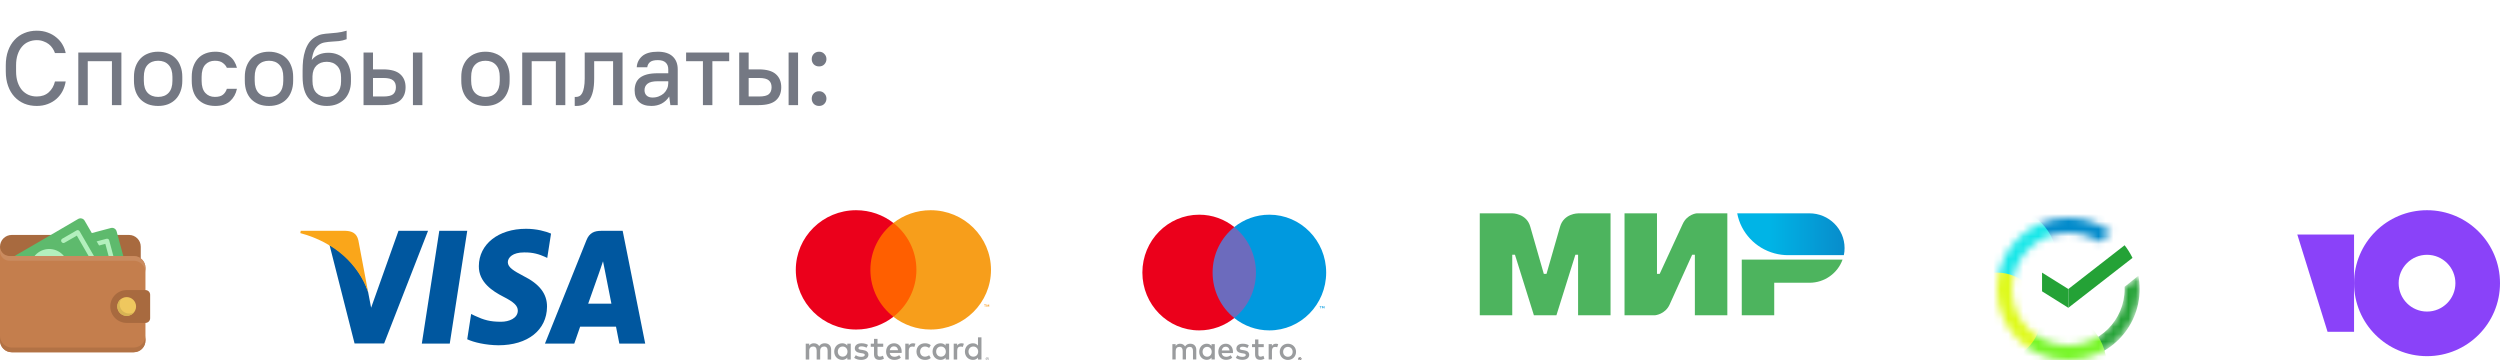 <svg width="333" height="48" viewBox="0 0 333 48" fill="none" xmlns="http://www.w3.org/2000/svg">
<path d="M4.9 14.112C4.293 14.112 3.738 14.009 3.234 13.804C2.73 13.589 2.296 13.286 1.932 12.894C1.568 12.502 1.283 12.021 1.078 11.452C0.873 10.883 0.77 10.234 0.77 9.506V8.694C0.77 7.975 0.873 7.331 1.078 6.762C1.283 6.193 1.568 5.712 1.932 5.32C2.296 4.919 2.73 4.615 3.234 4.41C3.738 4.195 4.293 4.088 4.9 4.088C5.441 4.088 5.931 4.172 6.37 4.34C6.809 4.499 7.191 4.718 7.518 4.998C7.854 5.269 8.125 5.586 8.33 5.95C8.535 6.305 8.675 6.678 8.75 7.07H7.322C7.247 6.846 7.14 6.631 7 6.426C6.869 6.221 6.701 6.039 6.496 5.88C6.291 5.721 6.053 5.595 5.782 5.502C5.521 5.399 5.227 5.348 4.9 5.348C4.508 5.348 4.139 5.423 3.794 5.572C3.458 5.712 3.169 5.927 2.926 6.216C2.683 6.496 2.492 6.846 2.352 7.266C2.212 7.677 2.142 8.153 2.142 8.694V9.506C2.142 10.047 2.212 10.528 2.352 10.948C2.492 11.359 2.683 11.709 2.926 11.998C3.178 12.278 3.472 12.493 3.808 12.642C4.144 12.782 4.508 12.852 4.9 12.852C5.553 12.852 6.085 12.665 6.496 12.292C6.907 11.919 7.182 11.438 7.322 10.85H8.75C8.675 11.307 8.535 11.737 8.33 12.138C8.125 12.53 7.854 12.875 7.518 13.174C7.191 13.463 6.804 13.692 6.356 13.86C5.917 14.028 5.432 14.112 4.9 14.112ZM14.909 8.148H11.689V14H10.429V7H16.169V14H14.909V8.148ZM21.063 14.112C20.568 14.112 20.12 14.037 19.719 13.888C19.327 13.729 18.991 13.51 18.711 13.23C18.431 12.941 18.216 12.591 18.067 12.18C17.918 11.76 17.843 11.289 17.843 10.766V10.234C17.843 9.721 17.918 9.259 18.067 8.848C18.226 8.428 18.445 8.073 18.725 7.784C19.005 7.495 19.341 7.275 19.733 7.126C20.134 6.967 20.578 6.888 21.063 6.888C21.548 6.888 21.987 6.967 22.379 7.126C22.78 7.275 23.121 7.495 23.401 7.784C23.681 8.064 23.896 8.414 24.045 8.834C24.204 9.245 24.283 9.711 24.283 10.234V10.766C24.283 11.289 24.204 11.755 24.045 12.166C23.896 12.577 23.681 12.927 23.401 13.216C23.121 13.505 22.78 13.729 22.379 13.888C21.987 14.037 21.548 14.112 21.063 14.112ZM21.063 12.908C21.651 12.908 22.113 12.731 22.449 12.376C22.794 12.012 22.967 11.475 22.967 10.766V10.234C22.967 9.534 22.794 9.002 22.449 8.638C22.113 8.274 21.651 8.092 21.063 8.092C20.475 8.092 20.008 8.274 19.663 8.638C19.327 8.993 19.159 9.525 19.159 10.234V10.766C19.159 11.466 19.327 11.998 19.663 12.362C20.008 12.726 20.475 12.908 21.063 12.908ZM28.69 14.112C27.72 14.112 26.95 13.823 26.38 13.244C25.82 12.665 25.54 11.839 25.54 10.766V10.234C25.54 9.702 25.615 9.231 25.764 8.82C25.913 8.409 26.123 8.059 26.394 7.77C26.665 7.481 26.996 7.261 27.388 7.112C27.78 6.963 28.214 6.888 28.69 6.888C29.101 6.888 29.465 6.944 29.782 7.056C30.109 7.168 30.389 7.322 30.622 7.518C30.865 7.705 31.061 7.929 31.21 8.19C31.369 8.451 31.485 8.731 31.56 9.03H30.216C30.113 8.787 29.936 8.573 29.684 8.386C29.442 8.19 29.087 8.092 28.62 8.092C28.088 8.092 27.659 8.269 27.332 8.624C27.015 8.979 26.856 9.515 26.856 10.234V10.766C26.856 11.475 27.02 12.012 27.346 12.376C27.673 12.731 28.098 12.908 28.62 12.908C29.096 12.908 29.456 12.81 29.698 12.614C29.941 12.418 30.113 12.157 30.216 11.83H31.56C31.42 12.502 31.112 13.053 30.636 13.482C30.16 13.902 29.512 14.112 28.69 14.112ZM35.828 14.112C35.334 14.112 34.886 14.037 34.484 13.888C34.093 13.729 33.757 13.51 33.477 13.23C33.197 12.941 32.982 12.591 32.833 12.18C32.683 11.76 32.608 11.289 32.608 10.766V10.234C32.608 9.721 32.683 9.259 32.833 8.848C32.991 8.428 33.211 8.073 33.49 7.784C33.77 7.495 34.106 7.275 34.498 7.126C34.9 6.967 35.343 6.888 35.828 6.888C36.314 6.888 36.752 6.967 37.145 7.126C37.546 7.275 37.886 7.495 38.166 7.784C38.447 8.064 38.661 8.414 38.81 8.834C38.969 9.245 39.048 9.711 39.048 10.234V10.766C39.048 11.289 38.969 11.755 38.81 12.166C38.661 12.577 38.447 12.927 38.166 13.216C37.886 13.505 37.546 13.729 37.145 13.888C36.752 14.037 36.314 14.112 35.828 14.112ZM35.828 12.908C36.416 12.908 36.879 12.731 37.215 12.376C37.56 12.012 37.733 11.475 37.733 10.766V10.234C37.733 9.534 37.56 9.002 37.215 8.638C36.879 8.274 36.416 8.092 35.828 8.092C35.24 8.092 34.774 8.274 34.428 8.638C34.093 8.993 33.925 9.525 33.925 10.234V10.766C33.925 11.466 34.093 11.998 34.428 12.362C34.774 12.726 35.24 12.908 35.828 12.908ZM43.526 14.112C42.527 14.112 41.738 13.795 41.16 13.16C40.59 12.525 40.306 11.541 40.306 10.206V9.394C40.306 8.909 40.329 8.442 40.376 7.994C40.432 7.537 40.525 7.112 40.656 6.72C40.786 6.328 40.959 5.978 41.174 5.67C41.398 5.362 41.678 5.11 42.014 4.914C42.312 4.737 42.606 4.62 42.896 4.564C43.194 4.508 43.507 4.471 43.834 4.452C44.16 4.424 44.51 4.391 44.884 4.354C45.266 4.317 45.696 4.228 46.172 4.088V5.222C45.817 5.353 45.472 5.437 45.136 5.474C44.809 5.502 44.492 5.525 44.184 5.544C43.876 5.563 43.586 5.595 43.316 5.642C43.045 5.679 42.798 5.768 42.574 5.908C42.275 6.104 42.042 6.365 41.874 6.692C41.715 7.019 41.598 7.453 41.524 7.994C41.785 7.667 42.102 7.425 42.476 7.266C42.849 7.107 43.269 7.028 43.736 7.028C44.184 7.028 44.59 7.103 44.954 7.252C45.327 7.401 45.644 7.616 45.906 7.896C46.176 8.176 46.382 8.521 46.522 8.932C46.671 9.333 46.746 9.791 46.746 10.304V10.836C46.746 11.34 46.666 11.797 46.508 12.208C46.358 12.609 46.144 12.95 45.864 13.23C45.584 13.51 45.243 13.729 44.842 13.888C44.45 14.037 44.011 14.112 43.526 14.112ZM43.526 8.232C42.956 8.232 42.499 8.4 42.154 8.736C41.818 9.063 41.64 9.534 41.622 10.15V10.78C41.622 11.471 41.794 11.998 42.14 12.362C42.494 12.726 42.956 12.908 43.526 12.908C44.114 12.908 44.576 12.731 44.912 12.376C45.257 12.021 45.43 11.508 45.43 10.836V10.304C45.43 9.641 45.257 9.133 44.912 8.778C44.566 8.414 44.104 8.232 43.526 8.232ZM48.423 7H49.683V9.24H51.013C52.068 9.24 52.833 9.455 53.309 9.884C53.785 10.304 54.023 10.883 54.023 11.62C54.023 12.367 53.785 12.95 53.309 13.37C52.833 13.79 52.068 14 51.013 14H48.423V7ZM55.003 7H56.263V14H55.003V7ZM49.683 10.388V12.852H51.083C51.699 12.852 52.128 12.749 52.371 12.544C52.614 12.329 52.735 12.021 52.735 11.62C52.735 11.219 52.614 10.915 52.371 10.71C52.128 10.495 51.699 10.388 51.083 10.388H49.683ZM64.662 14.112C64.168 14.112 63.72 14.037 63.319 13.888C62.926 13.729 62.59 13.51 62.31 13.23C62.031 12.941 61.816 12.591 61.666 12.18C61.517 11.76 61.443 11.289 61.443 10.766V10.234C61.443 9.721 61.517 9.259 61.666 8.848C61.825 8.428 62.044 8.073 62.325 7.784C62.605 7.495 62.941 7.275 63.333 7.126C63.734 6.967 64.177 6.888 64.662 6.888C65.148 6.888 65.587 6.967 65.978 7.126C66.38 7.275 66.721 7.495 67.001 7.784C67.281 8.064 67.495 8.414 67.644 8.834C67.803 9.245 67.882 9.711 67.882 10.234V10.766C67.882 11.289 67.803 11.755 67.644 12.166C67.495 12.577 67.281 12.927 67.001 13.216C66.721 13.505 66.38 13.729 65.978 13.888C65.587 14.037 65.148 14.112 64.662 14.112ZM64.662 12.908C65.251 12.908 65.713 12.731 66.049 12.376C66.394 12.012 66.567 11.475 66.567 10.766V10.234C66.567 9.534 66.394 9.002 66.049 8.638C65.713 8.274 65.251 8.092 64.662 8.092C64.075 8.092 63.608 8.274 63.263 8.638C62.926 8.993 62.758 9.525 62.758 10.234V10.766C62.758 11.466 62.926 11.998 63.263 12.362C63.608 12.726 64.075 12.908 64.662 12.908ZM74.04 8.148H70.82V14H69.56V7H75.3V14H74.04V8.148ZM76.554 12.908H76.764C76.913 12.908 77.053 12.871 77.184 12.796C77.324 12.721 77.445 12.591 77.548 12.404C77.65 12.217 77.73 11.965 77.786 11.648C77.851 11.331 77.884 10.929 77.884 10.444V7H82.924V14H81.664V8.148H79.144V10.444C79.144 11.135 79.088 11.713 78.976 12.18C78.864 12.647 78.705 13.025 78.5 13.314C78.294 13.603 78.042 13.809 77.744 13.93C77.454 14.051 77.128 14.112 76.764 14.112H76.554V12.908ZM86.773 14.112C86.045 14.112 85.489 13.93 85.107 13.566C84.724 13.193 84.533 12.684 84.533 12.04C84.533 11.685 84.589 11.368 84.701 11.088C84.813 10.799 84.99 10.556 85.233 10.36C85.485 10.164 85.802 10.015 86.185 9.912C86.577 9.809 87.053 9.758 87.613 9.758H89.013V9.24C89.013 8.848 88.896 8.545 88.663 8.33C88.439 8.115 88.089 8.008 87.613 8.008C87.137 8.008 86.791 8.097 86.577 8.274C86.371 8.451 86.25 8.68 86.213 8.96H84.813C84.85 8.363 85.093 7.868 85.541 7.476C85.998 7.084 86.689 6.888 87.613 6.888C88.49 6.888 89.153 7.098 89.601 7.518C90.049 7.938 90.273 8.512 90.273 9.24V14H89.293L89.139 12.852C88.887 13.253 88.555 13.566 88.145 13.79C87.743 14.005 87.286 14.112 86.773 14.112ZM86.913 12.992C87.221 12.992 87.501 12.941 87.753 12.838C88.014 12.735 88.238 12.6 88.425 12.432C88.611 12.255 88.756 12.049 88.859 11.816C88.961 11.583 89.013 11.335 89.013 11.074V10.822H87.613C86.969 10.822 86.511 10.934 86.241 11.158C85.979 11.373 85.849 11.657 85.849 12.012C85.849 12.311 85.942 12.549 86.129 12.726C86.315 12.903 86.577 12.992 86.913 12.992ZM91.389 7H97.129V8.148H94.889V14H93.629V8.148H91.389V7ZM98.462 7H99.722V9.24H101.052C102.107 9.24 102.872 9.455 103.348 9.884C103.824 10.304 104.062 10.883 104.062 11.62C104.062 12.367 103.824 12.95 103.348 13.37C102.872 13.79 102.107 14 101.052 14H98.462V7ZM105.042 7H106.302V14H105.042V7ZM99.722 10.388V12.852H101.122C101.738 12.852 102.167 12.749 102.41 12.544C102.653 12.329 102.774 12.021 102.774 11.62C102.774 11.219 102.653 10.915 102.41 10.71C102.167 10.495 101.738 10.388 101.122 10.388H99.722ZM109.102 8.848C108.812 8.848 108.574 8.755 108.388 8.568C108.21 8.372 108.122 8.139 108.122 7.868C108.122 7.597 108.21 7.369 108.388 7.182C108.574 6.986 108.812 6.888 109.102 6.888C109.391 6.888 109.624 6.986 109.802 7.182C109.988 7.369 110.082 7.597 110.082 7.868C110.082 8.139 109.988 8.372 109.802 8.568C109.624 8.755 109.391 8.848 109.102 8.848ZM109.102 14.112C108.812 14.112 108.574 14.019 108.388 13.832C108.21 13.636 108.122 13.403 108.122 13.132C108.122 12.861 108.21 12.633 108.388 12.446C108.574 12.25 108.812 12.152 109.102 12.152C109.391 12.152 109.624 12.25 109.802 12.446C109.988 12.633 110.082 12.861 110.082 13.132C110.082 13.403 109.988 13.636 109.802 13.832C109.624 14.019 109.391 14.112 109.102 14.112Z" fill="#747883"/>
<g clip-path="url(#clip0_1769_47957)">
<path d="M1.563 31.293H17.188C18.047 31.293 18.75 31.996 18.75 32.855V34.73C18.75 35.59 18.047 36.293 17.188 36.293H1.563C0.703 36.293 0 35.59 0 34.73V32.855C0 31.996 0.703 31.293 1.563 31.293Z" fill="#A86A3F"/>
<path d="M4.984 32.964L14.766 30.371C15.094 30.277 15.438 30.48 15.531 30.808L17.156 36.808C17.25 37.136 17.047 37.48 16.719 37.574L3.984 40.964C3.656 41.058 3.313 40.855 3.219 40.527L2.031 36.121L4.984 32.964Z" fill="#5EBA6D"/>
<path d="M15.453 36.62L13.344 37.183C13.172 37.23 13 37.136 12.969 36.964C12.922 36.792 13.016 36.62 13.188 36.589L15 36.105L14.032 32.48L12.219 32.964C12.047 33.011 11.875 32.917 11.844 32.745C11.797 32.574 11.891 32.402 12.063 32.37L14.172 31.808C14.344 31.761 14.516 31.855 14.547 32.027L15.672 36.245C15.719 36.417 15.625 36.589 15.453 36.62ZM6.703 38.98L4.594 39.542C4.422 39.589 4.25 39.495 4.219 39.324L3.094 35.105C3.047 34.933 3.141 34.761 3.313 34.73L5.422 34.167C5.594 34.12 5.766 34.214 5.797 34.386C5.844 34.558 5.75 34.73 5.578 34.761L3.766 35.245L4.735 38.87L6.547 38.386C6.719 38.339 6.891 38.433 6.922 38.605C6.969 38.761 6.875 38.933 6.703 38.98Z" fill="#B3F0BD"/>
<path d="M0.125 35.152C2.906 33.558 10.406 29.168 10.406 29.168C10.703 28.996 11.094 29.09 11.266 29.386L14.391 34.761C14.563 35.058 14.453 35.433 14.156 35.605L2.719 42.168C2.422 42.34 2.031 42.246 1.859 41.949C1.859 41.949 0.984 40.168 0.109 38.668C0.109 35.152 0.125 36.308 0.125 35.152Z" fill="#5EBA6D"/>
<path d="M12.797 34.589L10.61 30.808C10.516 30.652 10.328 30.605 10.188 30.698L8.297 31.792C8.141 31.886 8.094 32.074 8.188 32.214C8.281 32.37 8.469 32.417 8.61 32.324L10.235 31.386L12.11 34.636L10.485 35.574C10.328 35.667 10.281 35.855 10.375 35.995C10.469 36.152 10.656 36.199 10.797 36.105L12.688 35.011C12.828 34.933 12.891 34.745 12.797 34.589ZM4.516 39.011L2.891 39.949L1.016 36.699L2.641 35.761C2.797 35.667 2.844 35.48 2.75 35.339C2.656 35.183 2.469 35.136 2.328 35.23L0.438 36.324C0.282 36.417 0.235 36.605 0.328 36.745L2.516 40.527C2.61 40.683 2.797 40.73 2.938 40.636L4.828 39.542C4.985 39.449 5.031 39.261 4.938 39.12C4.86 38.98 4.672 38.917 4.516 39.011ZM5.313 33.495C4.11 34.183 3.703 35.714 4.391 36.917C5.094 38.12 6.61 38.527 7.813 37.839C9.016 37.152 9.422 35.62 8.735 34.417C8.031 33.23 6.516 32.808 5.313 33.495ZM12.797 34.589L10.61 30.808C10.516 30.652 10.328 30.605 10.188 30.698L8.297 31.792C8.141 31.886 8.094 32.074 8.188 32.214C8.281 32.37 8.469 32.417 8.61 32.324L10.235 31.386L12.11 34.636L10.485 35.574C10.328 35.667 10.281 35.855 10.375 35.995C10.469 36.152 10.656 36.199 10.797 36.105L12.688 35.011C12.828 34.933 12.891 34.745 12.797 34.589ZM4.516 39.011L2.891 39.949L1.016 36.699L2.641 35.761C2.797 35.667 2.844 35.48 2.75 35.339C2.656 35.183 2.469 35.136 2.328 35.23L0.438 36.324C0.282 36.417 0.235 36.605 0.328 36.745L2.516 40.527C2.61 40.683 2.797 40.73 2.938 40.636L4.828 39.542C4.985 39.449 5.031 39.261 4.938 39.12C4.86 38.98 4.672 38.917 4.516 39.011ZM5.313 33.495C4.11 34.183 3.703 35.714 4.391 36.917C5.094 38.12 6.61 38.527 7.813 37.839C9.016 37.152 9.422 35.62 8.735 34.417C8.031 33.23 6.516 32.808 5.313 33.495Z" fill="#B3F0BD"/>
<path d="M17.812 46.918H1.563C0.703 46.918 0 46.215 0 45.355V34.105H17.812C18.672 34.105 19.375 34.809 19.375 35.668V45.355C19.375 46.215 18.672 46.918 17.812 46.918ZM1.25 34.105H0V32.855C0 33.543 0.562 34.105 1.25 34.105Z" fill="#C47E4D"/>
<path d="M19.375 43.012H16.875C15.672 43.012 14.688 42.027 14.688 40.824C14.688 39.621 15.672 38.637 16.875 38.637H19.375C19.719 38.637 20 38.918 20 39.262V42.387C20 42.73 19.719 43.012 19.375 43.012Z" fill="#A86A3F"/>
<path d="M16.875 39.574C17.562 39.574 18.125 40.137 18.125 40.824C18.125 41.512 17.562 42.074 16.875 42.074C16.188 42.074 15.625 41.512 15.625 40.824C15.625 40.137 16.188 39.574 16.875 39.574Z" fill="#EFC75E"/>
<path d="M17.188 41.762C16.5 41.762 15.938 41.199 15.938 40.512C15.938 40.246 16.016 39.996 16.156 39.793C15.828 40.012 15.625 40.387 15.625 40.824C15.625 41.512 16.188 42.074 16.875 42.074C17.297 42.074 17.672 41.855 17.906 41.543C17.703 41.684 17.453 41.762 17.188 41.762Z" fill="#D7B354"/>
<path d="M17.812 46.293H1.563C0.703 46.293 0 45.59 0 44.73V45.355C0 46.215 0.703 46.918 1.563 46.918H17.812C18.672 46.918 19.375 46.215 19.375 45.355V44.73C19.375 45.59 18.672 46.293 17.812 46.293Z" fill="#B27245"/>
<path d="M17.812 34.105H1.25C0.562 34.105 0 33.543 0 32.855V33.48C0 34.168 0.562 34.73 1.25 34.73H17.812C18.672 34.73 19.375 35.434 19.375 36.293V35.668C19.375 34.809 18.672 34.105 17.812 34.105Z" fill="#CA8B5F"/>
</g>
<path d="M59.908 45.766H56.187L58.514 30.747H62.236L59.908 45.766Z" fill="#00579F"/>
<path d="M73.399 31.114C72.665 30.81 71.501 30.475 70.061 30.475C66.386 30.475 63.798 32.52 63.782 35.443C63.752 37.601 65.635 38.799 67.044 39.518C68.484 40.253 68.973 40.733 68.973 41.388C68.958 42.394 67.81 42.858 66.738 42.858C65.252 42.858 64.456 42.619 63.246 42.059L62.756 41.819L62.235 45.19C63.108 45.605 64.716 45.974 66.386 45.99C70.291 45.99 72.833 43.976 72.863 40.861C72.878 39.151 71.884 37.841 69.74 36.77C68.438 36.083 67.641 35.62 67.641 34.917C67.656 34.277 68.315 33.623 69.784 33.623C70.994 33.591 71.883 33.894 72.556 34.198L72.893 34.357L73.399 31.114Z" fill="#00579F"/>
<path d="M78.346 40.445C78.652 39.583 79.832 36.243 79.832 36.243C79.816 36.275 80.138 35.364 80.321 34.805L80.582 36.099C80.582 36.099 81.286 39.694 81.439 40.445C80.858 40.445 79.081 40.445 78.346 40.445ZM82.94 30.747H80.061C79.173 30.747 78.499 31.018 78.116 31.993L72.588 45.766H76.493C76.493 45.766 77.136 43.912 77.274 43.513C77.702 43.513 81.501 43.513 82.052 43.513C82.159 44.04 82.496 45.766 82.496 45.766H85.942L82.94 30.747Z" fill="#00579F"/>
<path d="M53.078 30.747L49.433 40.989L49.035 38.912C48.361 36.515 46.248 33.911 43.89 32.616L47.228 45.75H51.164L57.013 30.747H53.078Z" fill="#00579F"/>
<path d="M46.049 30.747H40.061L40 31.05C44.671 32.297 47.764 35.301 49.035 38.912L47.733 32.01C47.519 31.05 46.861 30.779 46.049 30.747Z" fill="#FAA61A"/>
<g clip-path="url(#clip1_1769_47957)">
<path d="M131.469 47.729V47.781H131.517C131.528 47.781 131.537 47.779 131.544 47.775C131.55 47.771 131.554 47.764 131.554 47.755C131.554 47.746 131.55 47.74 131.544 47.736C131.537 47.731 131.528 47.729 131.517 47.729H131.469ZM131.518 47.693C131.543 47.693 131.562 47.698 131.576 47.709C131.59 47.721 131.597 47.736 131.597 47.755C131.597 47.771 131.591 47.784 131.58 47.795C131.569 47.805 131.554 47.812 131.534 47.814L131.598 47.887H131.548L131.488 47.815H131.469V47.887H131.427V47.693H131.518ZM131.505 47.955C131.528 47.955 131.549 47.95 131.569 47.941C131.589 47.933 131.606 47.921 131.621 47.907C131.636 47.892 131.648 47.875 131.656 47.855C131.665 47.835 131.669 47.813 131.669 47.791C131.669 47.768 131.665 47.747 131.656 47.727C131.648 47.708 131.636 47.69 131.621 47.675C131.606 47.66 131.589 47.649 131.569 47.64C131.549 47.632 131.528 47.628 131.505 47.628C131.482 47.628 131.46 47.632 131.44 47.64C131.42 47.649 131.402 47.66 131.387 47.675C131.372 47.69 131.36 47.708 131.352 47.727C131.344 47.747 131.34 47.768 131.34 47.791C131.34 47.813 131.344 47.835 131.352 47.855C131.36 47.875 131.372 47.892 131.387 47.907C131.402 47.921 131.42 47.933 131.44 47.941C131.46 47.95 131.482 47.955 131.505 47.955ZM131.505 47.581C131.535 47.581 131.563 47.587 131.589 47.598C131.615 47.608 131.638 47.623 131.658 47.643C131.677 47.661 131.693 47.684 131.704 47.709C131.715 47.735 131.721 47.762 131.721 47.791C131.721 47.82 131.715 47.847 131.704 47.872C131.693 47.897 131.677 47.92 131.658 47.939C131.638 47.958 131.615 47.973 131.589 47.984C131.563 47.995 131.535 48.001 131.505 48.001C131.474 48.001 131.446 47.995 131.42 47.984C131.393 47.973 131.37 47.958 131.351 47.939C131.331 47.92 131.316 47.897 131.305 47.872C131.294 47.847 131.288 47.82 131.288 47.791C131.288 47.762 131.294 47.735 131.305 47.709C131.316 47.684 131.331 47.661 131.351 47.643C131.37 47.623 131.393 47.608 131.42 47.598C131.446 47.587 131.474 47.581 131.505 47.581ZM111.596 46.832C111.596 46.461 111.842 46.156 112.243 46.156C112.627 46.156 112.886 46.448 112.886 46.832C112.886 47.216 112.627 47.507 112.243 47.507C111.842 47.507 111.596 47.203 111.596 46.832ZM113.323 46.832V45.777H112.859V46.033C112.712 45.843 112.489 45.724 112.185 45.724C111.587 45.724 111.118 46.188 111.118 46.832C111.118 47.477 111.587 47.94 112.185 47.94C112.489 47.94 112.712 47.821 112.859 47.631V47.887H113.323V46.832ZM129.003 46.832C129.003 46.461 129.249 46.156 129.651 46.156C130.035 46.156 130.293 46.448 130.293 46.832C130.293 47.216 130.035 47.507 129.651 47.507C129.249 47.507 129.003 47.203 129.003 46.832ZM130.731 46.832V44.93H130.267V46.033C130.12 45.843 129.896 45.724 129.593 45.724C128.994 45.724 128.525 46.188 128.525 46.832C128.525 47.477 128.994 47.94 129.593 47.94C129.896 47.94 130.12 47.821 130.267 47.631V47.887H130.731V46.832ZM119.083 46.135C119.382 46.135 119.574 46.32 119.623 46.647H118.516C118.565 46.342 118.752 46.135 119.083 46.135ZM119.092 45.724C118.467 45.724 118.029 46.174 118.029 46.832C118.029 47.503 118.485 47.94 119.123 47.94C119.445 47.94 119.739 47.861 119.998 47.644L119.771 47.304C119.592 47.445 119.364 47.525 119.15 47.525C118.851 47.525 118.579 47.388 118.512 47.008H120.096C120.101 46.951 120.106 46.894 120.106 46.832C120.101 46.174 119.69 45.724 119.092 45.724ZM124.695 46.832C124.695 46.461 124.941 46.156 125.342 46.156C125.726 46.156 125.985 46.448 125.985 46.832C125.985 47.216 125.726 47.507 125.342 47.507C124.941 47.507 124.695 47.203 124.695 46.832ZM126.423 46.832V45.777H125.959V46.033C125.811 45.843 125.588 45.724 125.285 45.724C124.686 45.724 124.217 46.188 124.217 46.832C124.217 47.477 124.686 47.94 125.285 47.94C125.588 47.94 125.811 47.821 125.959 47.631V47.887H126.423V46.832ZM122.074 46.832C122.074 47.472 122.525 47.94 123.213 47.94C123.534 47.94 123.749 47.869 123.98 47.688L123.758 47.317C123.583 47.441 123.401 47.507 123.199 47.507C122.829 47.503 122.556 47.238 122.556 46.832C122.556 46.426 122.829 46.161 123.199 46.156C123.401 46.156 123.583 46.222 123.758 46.346L123.98 45.975C123.749 45.795 123.534 45.724 123.213 45.724C122.525 45.724 122.074 46.192 122.074 46.832ZM128.057 45.724C127.789 45.724 127.615 45.848 127.494 46.033V45.777H127.034V47.887H127.499V46.704C127.499 46.355 127.651 46.161 127.954 46.161C128.048 46.161 128.146 46.174 128.244 46.214L128.387 45.782C128.285 45.742 128.151 45.724 128.057 45.724ZM115.618 45.945C115.395 45.799 115.087 45.724 114.748 45.724C114.207 45.724 113.86 45.98 113.86 46.399C113.86 46.743 114.119 46.956 114.596 47.022L114.815 47.053C115.07 47.088 115.19 47.154 115.19 47.273C115.19 47.437 115.02 47.53 114.703 47.53C114.382 47.53 114.15 47.428 113.993 47.309L113.775 47.666C114.029 47.851 114.351 47.94 114.699 47.94C115.315 47.94 115.672 47.653 115.672 47.251C115.672 46.88 115.391 46.686 114.927 46.62L114.708 46.589C114.507 46.563 114.346 46.523 114.346 46.382C114.346 46.227 114.498 46.135 114.752 46.135C115.025 46.135 115.288 46.236 115.418 46.316L115.618 45.945ZM121.605 45.724C121.338 45.724 121.163 45.848 121.043 46.033V45.777H120.583V47.887H121.047V46.704C121.047 46.355 121.199 46.161 121.503 46.161C121.597 46.161 121.695 46.174 121.793 46.214L121.936 45.782C121.833 45.742 121.699 45.724 121.605 45.724ZM117.646 45.777H116.887V45.137H116.418V45.777H115.985V46.196H116.418V47.159C116.418 47.648 116.61 47.94 117.159 47.94C117.36 47.94 117.592 47.878 117.739 47.777L117.605 47.383C117.467 47.463 117.315 47.503 117.194 47.503C116.962 47.503 116.887 47.361 116.887 47.15V46.196H117.646V45.777ZM110.708 47.887V46.563C110.708 46.064 110.386 45.728 109.868 45.724C109.596 45.719 109.315 45.803 109.118 46.099C108.971 45.865 108.739 45.724 108.413 45.724C108.185 45.724 107.962 45.79 107.788 46.037V45.777H107.323V47.887H107.792V46.717C107.792 46.351 107.997 46.156 108.315 46.156C108.623 46.156 108.779 46.355 108.779 46.713V47.887H109.248V46.717C109.248 46.351 109.462 46.156 109.77 46.156C110.087 46.156 110.239 46.355 110.239 46.713V47.887H110.708Z" fill="#9A9C9E"/>
<path d="M131.754 40.87V40.562H131.673L131.579 40.773L131.486 40.562H131.404V40.87H131.461V40.637L131.549 40.838H131.609L131.697 40.637V40.87H131.754ZM131.239 40.87V40.614H131.343V40.562H131.077V40.614H131.181V40.87H131.239Z" fill="#F79410"/>
<path d="M122.516 42.196H115.483V29.7H122.516V42.196Z" fill="#FF5F00"/>
<path d="M115.934 35.947C115.934 33.412 117.134 31.154 119.004 29.699C117.637 28.635 115.911 28 114.037 28C109.598 28 106 31.558 106 35.947C106 40.336 109.598 43.894 114.037 43.894C115.911 43.894 117.637 43.258 119.004 42.194C117.134 40.739 115.934 38.481 115.934 35.947Z" fill="#EB001B"/>
<path d="M132 35.947C132 40.336 128.402 43.894 123.964 43.894C122.089 43.894 120.364 43.258 118.996 42.194C120.866 40.739 122.066 38.481 122.066 35.947C122.066 33.412 120.866 31.154 118.996 29.699C120.364 28.635 122.089 28 123.964 28C128.402 28 132 31.558 132 35.947Z" fill="#F79E1B"/>
</g>
<g clip-path="url(#clip2_1769_47957)">
<path d="M167.716 42.362H161.095V30.245H167.716V42.362Z" fill="#6C6BBD"/>
<path d="M176.415 41.076V40.777H176.338L176.25 40.983L176.162 40.777H176.085V41.076H176.139V40.851L176.222 41.045H176.278L176.361 40.85V41.076H176.415ZM175.929 41.076V40.828H176.027V40.778H175.777V40.828H175.875V41.076H175.929Z" fill="#0099DF"/>
<path d="M173.105 47.727V47.778H173.151C173.161 47.778 173.169 47.776 173.175 47.772C173.181 47.768 173.185 47.761 173.185 47.752C173.185 47.744 173.181 47.738 173.175 47.734C173.169 47.729 173.161 47.727 173.151 47.727H173.105ZM173.151 47.692C173.175 47.692 173.193 47.698 173.206 47.708C173.219 47.719 173.225 47.734 173.225 47.752C173.225 47.768 173.22 47.781 173.21 47.791C173.2 47.801 173.185 47.807 173.166 47.81L173.227 47.881H173.179L173.123 47.81H173.105V47.881H173.065V47.692H173.151ZM173.139 47.946C173.161 47.946 173.181 47.942 173.199 47.933C173.218 47.925 173.234 47.914 173.248 47.899C173.262 47.885 173.273 47.869 173.281 47.849C173.289 47.83 173.294 47.809 173.294 47.787C173.294 47.765 173.289 47.745 173.281 47.726C173.273 47.706 173.262 47.689 173.248 47.675C173.234 47.661 173.218 47.65 173.199 47.642C173.181 47.633 173.161 47.63 173.139 47.63C173.117 47.63 173.097 47.633 173.078 47.642C173.059 47.65 173.042 47.661 173.028 47.675C173.014 47.689 173.003 47.706 172.995 47.726C172.987 47.745 172.983 47.765 172.983 47.787C172.983 47.809 172.987 47.83 172.995 47.849C173.003 47.869 173.014 47.885 173.028 47.899C173.042 47.914 173.059 47.925 173.078 47.933C173.097 47.942 173.117 47.946 173.139 47.946ZM173.139 47.584C173.167 47.584 173.193 47.589 173.218 47.6C173.243 47.61 173.264 47.625 173.283 47.644C173.301 47.662 173.316 47.683 173.326 47.708C173.337 47.733 173.342 47.759 173.342 47.787C173.342 47.815 173.337 47.842 173.326 47.866C173.316 47.891 173.301 47.912 173.283 47.93C173.264 47.949 173.243 47.964 173.218 47.974C173.193 47.985 173.167 47.991 173.139 47.991C173.11 47.991 173.084 47.985 173.059 47.974C173.034 47.964 173.012 47.949 172.994 47.93C172.975 47.912 172.961 47.891 172.95 47.866C172.94 47.842 172.935 47.815 172.935 47.787C172.935 47.759 172.94 47.733 172.95 47.708C172.961 47.683 172.975 47.662 172.994 47.644C173.012 47.625 173.034 47.61 173.059 47.6C173.084 47.589 173.11 47.584 173.139 47.584Z" fill="#231F20"/>
<path d="M169.948 45.783C170.036 45.783 170.163 45.8 170.259 45.839L170.125 46.258C170.032 46.22 169.94 46.207 169.851 46.207C169.565 46.207 169.423 46.395 169.423 46.733V47.88H168.985V45.835H169.418V46.083C169.532 45.903 169.696 45.783 169.948 45.783ZM168.332 46.241H167.618V47.166C167.618 47.371 167.689 47.508 167.908 47.508C168.021 47.508 168.164 47.469 168.294 47.392L168.42 47.773C168.282 47.872 168.063 47.932 167.874 47.932C167.357 47.932 167.176 47.649 167.176 47.174V46.241H166.768V45.835H167.176V45.214H167.618V45.835H168.332V46.241ZM162.737 46.678C162.783 46.382 162.959 46.181 163.271 46.181C163.552 46.181 163.733 46.361 163.779 46.678H162.737ZM164.234 46.858C164.229 46.22 163.842 45.783 163.279 45.783C162.691 45.783 162.279 46.22 162.279 46.858C162.279 47.508 162.707 47.931 163.309 47.931C163.611 47.931 163.889 47.855 164.133 47.645L163.918 47.315C163.75 47.452 163.535 47.529 163.334 47.529C163.052 47.529 162.796 47.396 162.733 47.029H164.225C164.229 46.973 164.234 46.917 164.234 46.858ZM166.154 46.357C166.033 46.279 165.785 46.181 165.528 46.181C165.289 46.181 165.146 46.271 165.146 46.421C165.146 46.558 165.297 46.596 165.486 46.622L165.692 46.652C166.129 46.716 166.394 46.905 166.394 47.264C166.394 47.654 166.058 47.932 165.478 47.932C165.15 47.932 164.847 47.846 164.608 47.666L164.813 47.319C164.961 47.435 165.18 47.534 165.482 47.534C165.781 47.534 165.94 47.444 165.94 47.285C165.94 47.17 165.827 47.105 165.587 47.072L165.381 47.042C164.931 46.977 164.687 46.772 164.687 46.438C164.687 46.032 165.016 45.783 165.524 45.783C165.844 45.783 166.134 45.856 166.344 45.997L166.154 46.357ZM171.546 46.206C171.456 46.206 171.373 46.222 171.295 46.254C171.218 46.286 171.151 46.331 171.095 46.389C171.039 46.447 170.994 46.517 170.962 46.597C170.93 46.678 170.914 46.767 170.914 46.864C170.914 46.962 170.93 47.051 170.962 47.131C170.994 47.212 171.039 47.282 171.095 47.34C171.151 47.397 171.218 47.443 171.295 47.475C171.373 47.507 171.456 47.523 171.546 47.523C171.636 47.523 171.72 47.507 171.797 47.475C171.874 47.443 171.941 47.397 171.998 47.34C172.055 47.282 172.099 47.212 172.132 47.131C172.164 47.051 172.18 46.962 172.18 46.864C172.18 46.767 172.164 46.678 172.132 46.597C172.099 46.517 172.055 46.447 171.998 46.389C171.941 46.331 171.874 46.286 171.797 46.254C171.72 46.222 171.636 46.206 171.546 46.206ZM171.546 45.783C171.702 45.783 171.846 45.811 171.979 45.866C172.112 45.921 172.227 45.997 172.323 46.093C172.421 46.19 172.496 46.304 172.551 46.435C172.606 46.567 172.633 46.71 172.633 46.864C172.633 47.019 172.606 47.162 172.551 47.294C172.496 47.425 172.421 47.539 172.323 47.636C172.227 47.733 172.112 47.808 171.979 47.863C171.846 47.918 171.702 47.946 171.546 47.946C171.39 47.946 171.246 47.918 171.113 47.863C170.98 47.808 170.866 47.733 170.77 47.636C170.674 47.539 170.598 47.425 170.543 47.294C170.488 47.162 170.461 47.019 170.461 46.864C170.461 46.71 170.488 46.567 170.543 46.435C170.598 46.304 170.674 46.19 170.77 46.093C170.866 45.997 170.98 45.921 171.113 45.866C171.246 45.811 171.39 45.783 171.546 45.783ZM160.183 46.858C160.183 46.498 160.414 46.203 160.792 46.203C161.154 46.203 161.398 46.485 161.398 46.858C161.398 47.23 161.154 47.512 160.792 47.512C160.414 47.512 160.183 47.217 160.183 46.858ZM161.81 46.858V45.835H161.373V46.083C161.234 45.899 161.024 45.783 160.738 45.783C160.175 45.783 159.733 46.232 159.733 46.858C159.733 47.482 160.175 47.932 160.738 47.932C161.024 47.932 161.234 47.816 161.373 47.632V47.88H161.81V46.858ZM159.346 47.88V46.596C159.346 46.113 159.044 45.788 158.556 45.783C158.3 45.779 158.035 45.86 157.85 46.147C157.711 45.92 157.493 45.783 157.186 45.783C156.971 45.783 156.761 45.847 156.597 46.087V45.835H156.16V47.88H156.601V46.746C156.601 46.391 156.795 46.203 157.093 46.203C157.383 46.203 157.531 46.395 157.531 46.742V47.88H157.972V46.746C157.972 46.391 158.174 46.203 158.463 46.203C158.762 46.203 158.905 46.395 158.905 46.742V47.88H159.346Z" fill="#9A9C9E"/>
<path d="M176.646 36.303C176.646 40.558 173.258 44.008 169.079 44.008C167.313 44.008 165.689 43.392 164.401 42.361C166.162 40.95 167.292 38.761 167.292 36.303C167.292 33.845 166.162 31.655 164.401 30.244C165.689 29.212 167.313 28.597 169.079 28.597C173.258 28.597 176.646 32.047 176.646 36.303Z" fill="#0099DF"/>
<path d="M161.518 36.303C161.518 33.845 162.648 31.655 164.408 30.244C163.121 29.212 161.497 28.597 159.731 28.597C155.552 28.597 152.164 32.047 152.164 36.303C152.164 40.558 155.552 44.008 159.731 44.008C161.497 44.008 163.121 43.392 164.408 42.361C162.648 40.95 161.518 38.761 161.518 36.303Z" fill="#EB001B"/>
</g>
<g clip-path="url(#clip3_1769_47957)">
<path fill-rule="evenodd" clip-rule="evenodd" d="M210.2 28.415V28.421C210.194 28.421 208.302 28.415 207.798 30.2C207.335 31.836 206.032 36.353 205.996 36.477H205.635C205.635 36.477 204.302 31.859 203.833 30.194C203.329 28.409 201.431 28.415 201.431 28.415H197.106V41.991H201.431V33.928H201.611H201.791L204.314 41.991H207.317L209.84 33.934H210.2V41.991H214.525V28.415H210.2Z" fill="#4DB45E"/>
<path fill-rule="evenodd" clip-rule="evenodd" d="M225.997 28.415C225.997 28.415 224.73 28.528 224.135 29.838L221.072 36.477H220.711V28.415H216.387V41.991H220.471C220.471 41.991 221.798 41.872 222.393 40.568L225.396 33.928H225.757V41.991H230.081V28.415H225.997Z" fill="#4DB45E"/>
<path fill-rule="evenodd" clip-rule="evenodd" d="M232.003 34.581V41.991H236.327V37.664H241.012C243.054 37.664 244.784 36.377 245.427 34.581H232.003Z" fill="#4DB45E"/>
<path fill-rule="evenodd" clip-rule="evenodd" d="M241.013 28.415H231.396C231.877 31 233.841 33.075 236.382 33.751C236.958 33.905 237.565 33.988 238.19 33.988H245.601C245.667 33.679 245.697 33.365 245.697 33.039C245.697 30.484 243.601 28.415 241.013 28.415Z" fill="url(#paint0_linear_1769_47957)"/>
</g>
<mask id="mask0_1769_47957" style="mask-type:alpha" maskUnits="userSpaceOnUse" x="266" y="29" width="19" height="19">
<path fill-rule="evenodd" clip-rule="evenodd" d="M282.996 38.24C282.999 38.327 283 38.413 283 38.5C283 42.642 279.642 46 275.5 46C271.358 46 268 42.642 268 38.5C268 34.358 271.358 31 275.5 31C277.024 31 278.441 31.454 279.624 32.235L281.257 30.942C279.66 29.724 277.664 29 275.5 29C270.253 29 266 33.253 266 38.5C266 43.747 270.253 48 275.5 48C280.747 48 285 43.747 285 38.5C285 37.913 284.947 37.338 284.845 36.78L282.996 38.24Z" fill="#C4C4C4"/>
</mask>
<g mask="url(#mask0_1769_47957)">
<path d="M282.994 38.203C282.998 38.302 283 38.401 283 38.5C283 42.642 279.642 46 275.5 46C271.358 46 268 42.642 268 38.5C268 34.358 271.358 31 275.5 31C277.024 31 278.441 31.454 279.624 32.235L281.257 30.942C279.66 29.724 277.664 29 275.5 29C270.253 29 266 33.253 266 38.5C266 43.747 270.253 48 275.5 48C280.747 48 285 43.747 285 38.5C285 37.895 284.943 37.303 284.835 36.729L282.994 38.203Z" fill="#24A236"/>
<path d="M274.404 37.039C279.045 37.039 282.808 33.277 282.808 28.635C282.808 23.994 279.045 20.231 274.404 20.231C269.763 20.231 266 23.994 266 28.635C266 33.277 269.763 37.039 274.404 37.039Z" fill="#008ACB"/>
<g filter="url(#filter0_f_1769_47957)">
<path d="M273.308 56.039C277.344 56.039 280.615 52.767 280.615 48.731C280.615 44.696 277.344 41.424 273.308 41.424C269.272 41.424 266 44.696 266 48.731C266 52.767 269.272 56.039 273.308 56.039Z" fill="#77F628"/>
</g>
<g filter="url(#filter1_f_1769_47957)">
<path d="M266.731 42.154C270.766 42.154 274.038 38.883 274.038 34.847C274.038 30.811 270.766 27.539 266.731 27.539C262.695 27.539 259.423 30.811 259.423 34.847C259.423 38.883 262.695 42.154 266.731 42.154Z" fill="#19E7E8"/>
</g>
<g filter="url(#filter2_f_1769_47957)">
<path d="M265.999 48.001C269.228 48.001 271.846 45.383 271.846 42.155C271.846 38.926 269.228 36.309 265.999 36.309C262.771 36.309 260.153 38.926 260.153 42.155C260.153 45.383 262.771 48.001 265.999 48.001Z" fill="#DEFA1B"/>
</g>
</g>
<path fill-rule="evenodd" clip-rule="evenodd" d="M284.049 34.351L275.5 41V38.5L282.999 32.667C283.405 33.188 283.757 33.752 284.049 34.351Z" fill="#24A236"/>
<path fill-rule="evenodd" clip-rule="evenodd" d="M272 38.804L275.5 40.999V38.499L272 36.312V38.804Z" fill="#24A236"/>
<g clip-path="url(#clip4_1769_47957)">
<path fill-rule="evenodd" clip-rule="evenodd" d="M323.28 47.44C328.648 47.44 333 43.089 333 37.72C333 32.351 328.648 28 323.28 28C317.911 28 313.56 32.351 313.56 37.72C313.56 43.089 317.911 47.44 323.28 47.44ZM323.28 41.5C325.367 41.5 327.06 39.808 327.06 37.72C327.06 35.632 325.367 33.94 323.28 33.94C321.192 33.94 319.5 35.632 319.5 37.72C319.5 39.808 321.192 41.5 323.28 41.5Z" fill="#8A42F9"/>
<path d="M313.56 31.24H306L310.032 44.2H313.56V31.24Z" fill="#8A42F9"/>
</g>
<defs>
<filter id="filter0_f_1769_47957" x="258" y="33.424" width="30.615" height="30.615" filterUnits="userSpaceOnUse" color-interpolation-filters="sRGB">
<feFlood flood-opacity="0" result="BackgroundImageFix"/>
<feBlend mode="normal" in="SourceGraphic" in2="BackgroundImageFix" result="shape"/>
<feGaussianBlur stdDeviation="4" result="effect1_foregroundBlur_1769_47957"/>
</filter>
<filter id="filter1_f_1769_47957" x="251.423" y="19.539" width="30.615" height="30.615" filterUnits="userSpaceOnUse" color-interpolation-filters="sRGB">
<feFlood flood-opacity="0" result="BackgroundImageFix"/>
<feBlend mode="normal" in="SourceGraphic" in2="BackgroundImageFix" result="shape"/>
<feGaussianBlur stdDeviation="4" result="effect1_foregroundBlur_1769_47957"/>
</filter>
<filter id="filter2_f_1769_47957" x="254.153" y="30.309" width="23.692" height="23.692" filterUnits="userSpaceOnUse" color-interpolation-filters="sRGB">
<feFlood flood-opacity="0" result="BackgroundImageFix"/>
<feBlend mode="normal" in="SourceGraphic" in2="BackgroundImageFix" result="shape"/>
<feGaussianBlur stdDeviation="3" result="effect1_foregroundBlur_1769_47957"/>
</filter>
<linearGradient id="paint0_linear_1769_47957" x1="231.398" y1="31.201" x2="245.697" y2="31.201" gradientUnits="userSpaceOnUse">
<stop offset="0.3" stop-color="#00B4E6"/>
<stop offset="1" stop-color="#088CCB"/>
</linearGradient>
<clipPath id="clip0_1769_47957">
<rect width="20" height="20" fill="white" transform="translate(0 28)"/>
</clipPath>
<clipPath id="clip1_1769_47957">
<rect width="26" height="20" fill="white" transform="translate(106 28)"/>
</clipPath>
<clipPath id="clip2_1769_47957">
<rect width="25" height="20" fill="white" transform="translate(152 28)"/>
</clipPath>
<clipPath id="clip3_1769_47957">
<rect width="49" height="14" fill="white" transform="translate(197 28)"/>
</clipPath>
<clipPath id="clip4_1769_47957">
<rect width="27" height="20" fill="white" transform="translate(306 28)"/>
</clipPath>
</defs>
</svg>
